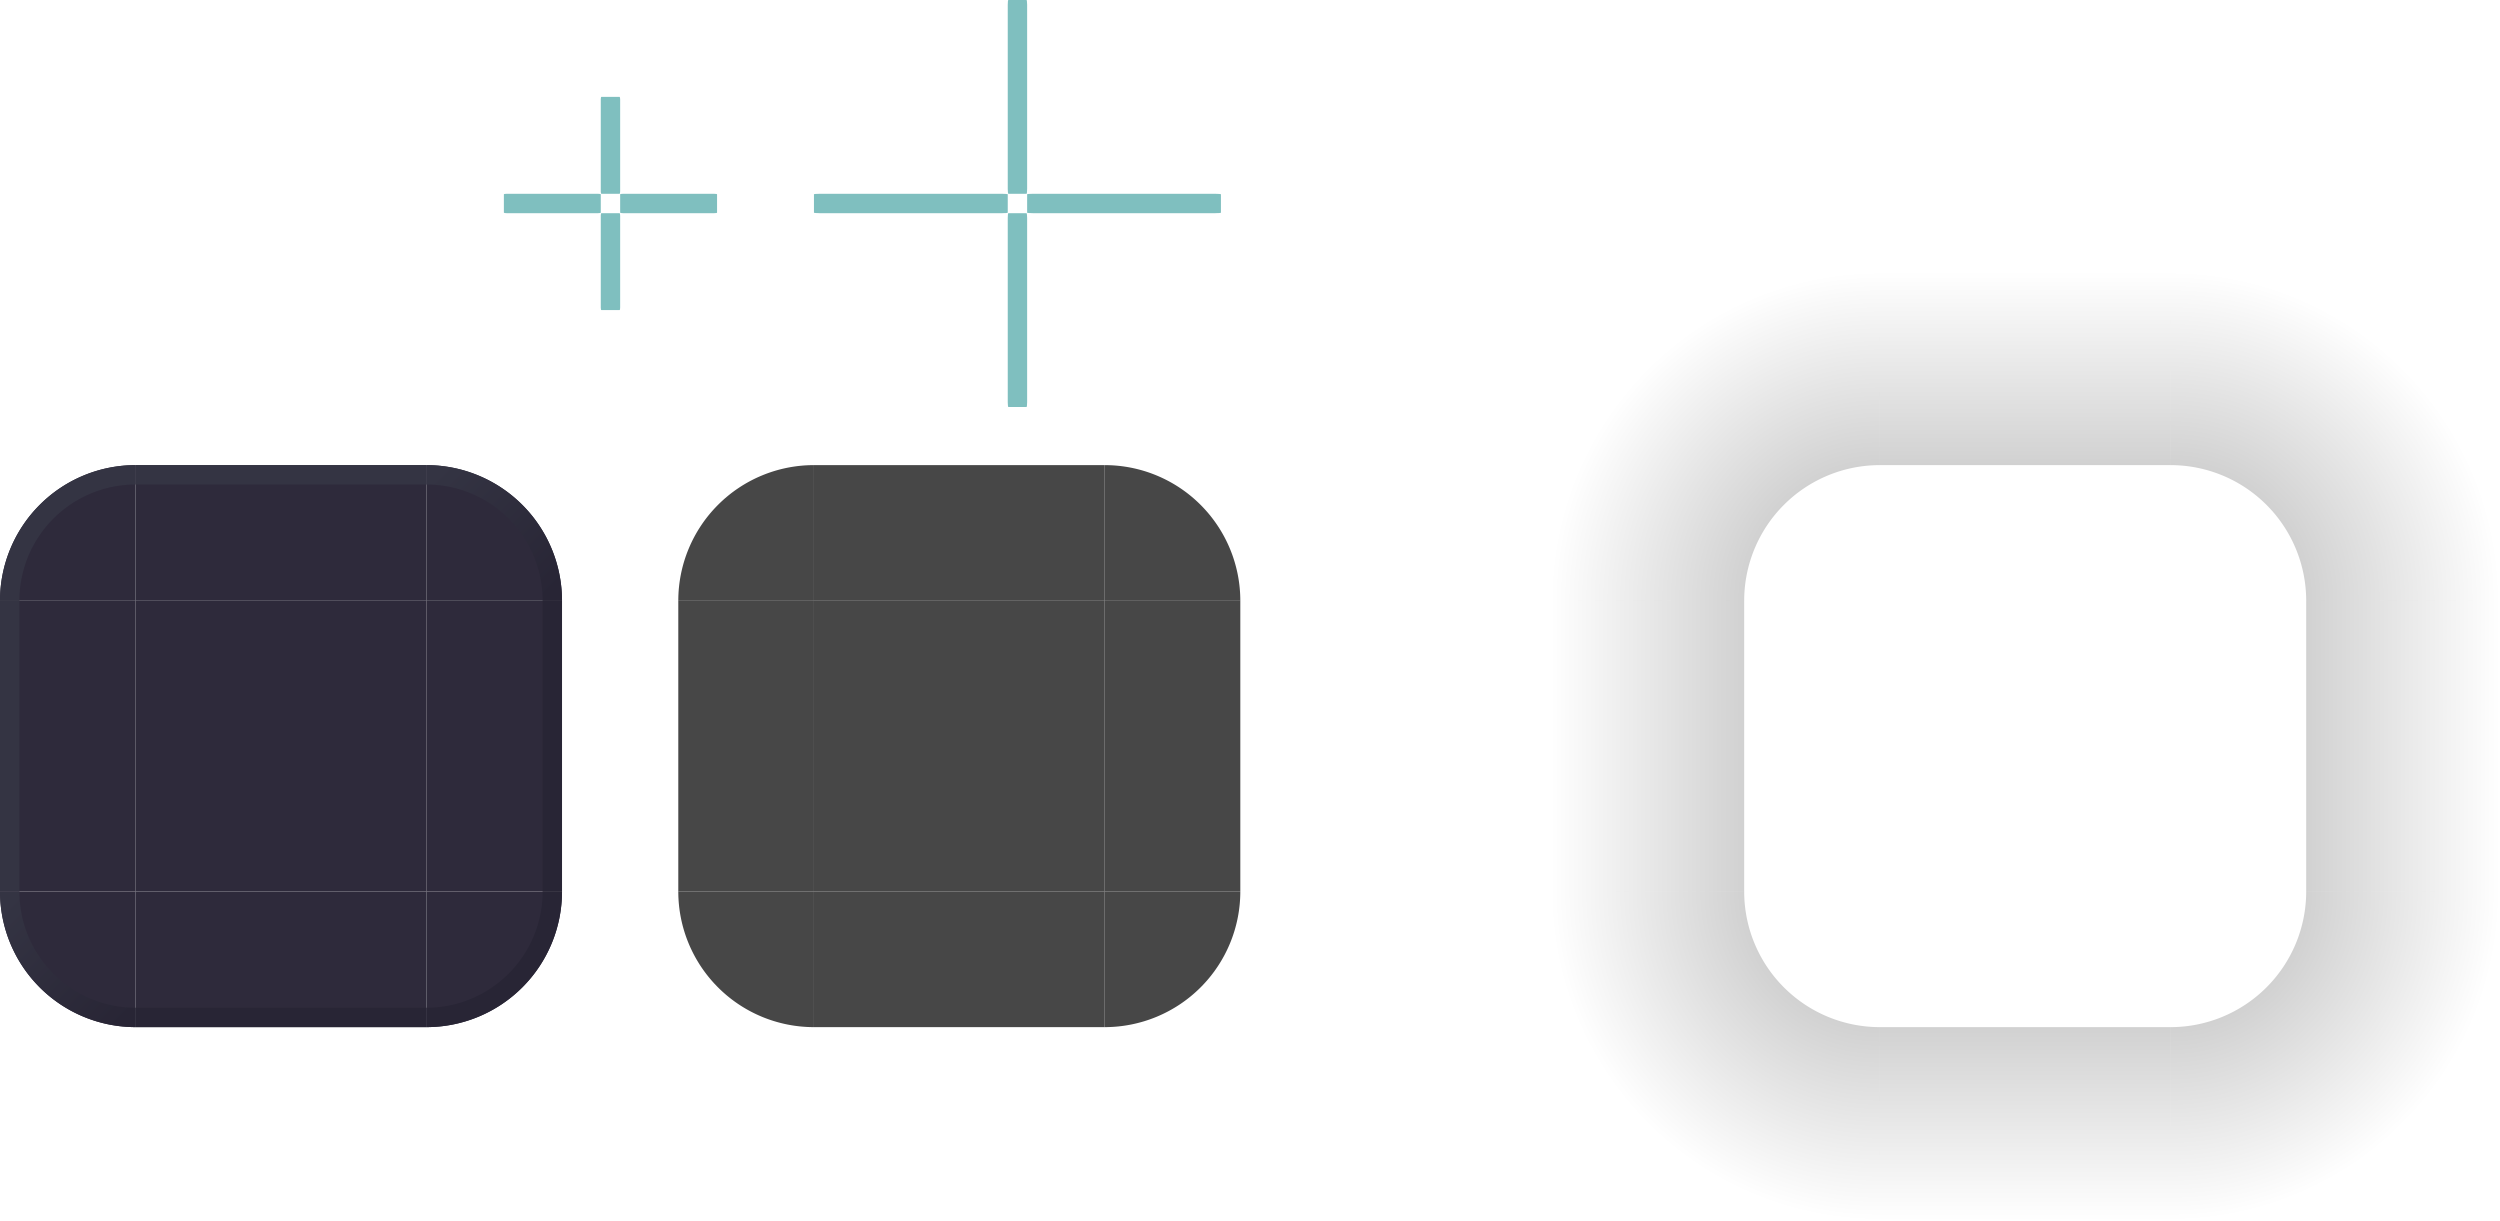 <?xml version="1.0" encoding="UTF-8" standalone="no"?>
<!-- Created with Inkscape (http://www.inkscape.org/) -->

<svg
   width="129"
   height="63"
   viewBox="0 0 129 63"
   version="1.1"
   id="svg17788"
   inkscape:version="1.3 (0e150ed6c4, 2023-07-21)"
   sodipodi:docname="background.svg"
   xmlns:inkscape="http://www.inkscape.org/namespaces/inkscape"
   xmlns:sodipodi="http://sodipodi.sourceforge.net/DTD/sodipodi-0.dtd"
   xmlns:xlink="http://www.w3.org/1999/xlink"
   xmlns="http://www.w3.org/2000/svg"
   xmlns:svg="http://www.w3.org/2000/svg">
  <sodipodi:namedview
     id="namedview17790"
     pagecolor="#d1d1d1"
     bordercolor="#6b6b6b"
     borderopacity="1"
     inkscape:showpageshadow="0"
     inkscape:pageopacity="0"
     inkscape:pagecheckerboard="1"
     inkscape:deskcolor="#d1d1d1"
     inkscape:document-units="px"
     showgrid="true"
     shape-rendering="crispEdges"
     inkscape:zoom="4.9036352"
     inkscape:cx="55.163157"
     inkscape:cy="11.82796"
     inkscape:current-layer="layer1">
    <inkscape:grid
       type="xygrid"
       id="grid1373"
       originx="-93"
       originy="-99"
       spacingy="1"
       spacingx="1"
       units="px"
       visible="true" />
  </sodipodi:namedview>
  <defs
     id="defs17785">
    <linearGradient
       inkscape:collect="always"
       id="linearGradient13075">
      <stop
         style="stop-color:#000000;stop-opacity:0.34;"
         offset="0"
         id="stop13071" />
      <stop
         style="stop-color:#000000;stop-opacity:0;"
         offset="1"
         id="stop13073" />
    </linearGradient>
    <linearGradient
       inkscape:collect="always"
       id="linearGradient12979">
      <stop
         style="stop-color:#000000;stop-opacity:0.2;"
         offset="0"
         id="stop12975" />
      <stop
         style="stop-color:#000000;stop-opacity:0;"
         offset="1"
         id="stop12977" />
    </linearGradient>
    <linearGradient
       inkscape:collect="always"
       id="linearGradient11502">
      <stop
         style="stop-color:#343443;stop-opacity:1;"
         offset="0"
         id="stop11498" />
      <stop
         style="stop-color:#282535;stop-opacity:1"
         offset="1"
         id="stop11500" />
    </linearGradient>
    <linearGradient
       inkscape:collect="always"
       xlink:href="#linearGradient12979"
       id="linearGradient3353"
       x1="190"
       y1="123"
       x2="190"
       y2="113"
       gradientUnits="userSpaceOnUse" />
    <linearGradient
       inkscape:collect="always"
       xlink:href="#linearGradient12979"
       id="linearGradient3485"
       x1="190"
       y1="123"
       x2="190"
       y2="113"
       gradientUnits="userSpaceOnUse" />
    <linearGradient
       inkscape:collect="always"
       xlink:href="#linearGradient12979"
       id="linearGradient3493"
       x1="190"
       y1="123"
       x2="190"
       y2="113"
       gradientUnits="userSpaceOnUse" />
    <linearGradient
       inkscape:collect="always"
       xlink:href="#linearGradient12979"
       id="linearGradient3501"
       x1="191"
       y1="123"
       x2="191"
       y2="113"
       gradientUnits="userSpaceOnUse" />
    <radialGradient
       inkscape:collect="always"
       xlink:href="#linearGradient13075"
       id="radialGradient3573"
       cx="205"
       cy="-130"
       fx="205"
       fy="-130"
       r="8.5"
       gradientUnits="userSpaceOnUse"
       gradientTransform="matrix(0,2,-2,0,-55,-540)" />
    <radialGradient
       inkscape:collect="always"
       xlink:href="#linearGradient13075"
       id="radialGradient3581"
       cx="190"
       cy="130"
       fx="190"
       fy="130"
       r="8.5"
       gradientUnits="userSpaceOnUse"
       gradientTransform="matrix(0,-2,2,0,-70,510)" />
    <radialGradient
       inkscape:collect="always"
       xlink:href="#linearGradient13075"
       id="radialGradient3589"
       cx="205"
       cy="145"
       fx="205"
       fy="145"
       r="8.5"
       gradientUnits="userSpaceOnUse"
       gradientTransform="matrix(0,2,-2,0,495,-265)" />
    <radialGradient
       inkscape:collect="always"
       xlink:href="#linearGradient13075"
       id="radialGradient3597"
       cx="190"
       cy="145"
       fx="190"
       fy="145"
       r="8.5"
       gradientUnits="userSpaceOnUse"
       gradientTransform="matrix(-2,0,0,-2,570,435)" />
    <linearGradient
       inkscape:collect="always"
       xlink:href="#linearGradient11502"
       id="linearGradient11504"
       x1="115"
       y1="124"
       x2="121"
       y2="130"
       gradientUnits="userSpaceOnUse" />
    <linearGradient
       inkscape:collect="always"
       xlink:href="#linearGradient11502"
       id="linearGradient12050"
       gradientUnits="userSpaceOnUse"
       x1="121"
       y1="130"
       x2="115"
       y2="124" />
  </defs>
  <g
     inkscape:label="Layer 1"
     inkscape:groupmode="layer"
     id="layer1"
     transform="translate(-93,-99)">
    <rect
       style="opacity:1;fill:#2e2a3b;fill-opacity:1;stroke:none;stroke-width:2;stroke-linecap:round"
       id="center"
       width="15"
       height="15"
       x="100"
       y="130" />
    <rect
       style="opacity:0.5;fill:#008080;stroke:none;stroke-width:2;stroke-linecap:round"
       id="hint-top-margin"
       width="1"
       height="5"
       x="124"
       y="104"
       rx="0.029"
       ry="0.124" />
    <rect
       style="opacity:0.5;fill:#008080;stroke:none;stroke-width:2;stroke-linecap:round"
       id="hint-bottom-margin"
       width="1"
       height="5"
       x="124"
       y="110"
       rx="0.029"
       ry="0.124" />
    <rect
       style="opacity:0.5;fill:#008080;stroke:none;stroke-width:2;stroke-linecap:round"
       id="hint-right-margin"
       width="5"
       height="1"
       x="125"
       y="109"
       rx="0.145"
       ry="0.025" />
    <rect
       style="opacity:0.5;fill:#008080;stroke:none;stroke-width:2;stroke-linecap:round"
       id="hint-left-margin"
       width="5"
       height="1"
       x="119"
       y="109"
       rx="0.145"
       ry="0.025" />
    <rect
       style="opacity:0.9;fill:#333333;fill-opacity:1;stroke:none;stroke-width:2;stroke-linecap:round"
       id="mask-center"
       width="15"
       height="15"
       x="135"
       y="130" />
    <rect
       style="opacity:0.9;fill:#333333;fill-opacity:1;stroke:none;stroke-width:2;stroke-linecap:round"
       id="mask-left"
       width="7"
       height="15"
       x="128"
       y="130" />
    <rect
       style="opacity:0.9;fill:#333333;fill-opacity:1;stroke:none;stroke-width:2;stroke-linecap:round"
       id="mask-right"
       width="7"
       height="15"
       x="150"
       y="130" />
    <rect
       style="opacity:0.9;fill:#333333;fill-opacity:1;stroke:none;stroke-width:2;stroke-linecap:round"
       id="mask-top"
       width="15"
       height="7"
       x="135"
       y="123" />
    <rect
       style="opacity:0.9;fill:#333333;fill-opacity:1;stroke:none;stroke-width:2;stroke-linecap:round"
       id="mask-bottom"
       width="15"
       height="7"
       x="135"
       y="145" />
    <path
       style="opacity:0.9;fill:#333333;fill-opacity:1;stroke-width:2;stroke-linecap:round"
       id="mask-bottomright"
       sodipodi:type="arc"
       sodipodi:cx="150"
       sodipodi:cy="145"
       sodipodi:rx="7"
       sodipodi:ry="7"
       sodipodi:start="0"
       sodipodi:end="1.5707963"
       sodipodi:arc-type="slice"
       d="m 157,145 a 7,7 0 0 1 -7,7 v -7 z" />
    <path
       style="opacity:0.9;fill:#333333;fill-opacity:1;stroke-width:2;stroke-linecap:round"
       id="mask-bottomleft"
       sodipodi:type="arc"
       sodipodi:cx="-135"
       sodipodi:cy="145"
       sodipodi:rx="7"
       sodipodi:ry="7"
       sodipodi:start="0"
       sodipodi:end="1.5707963"
       sodipodi:arc-type="slice"
       d="m -128,145 a 7,7 0 0 1 -7,7 v -7 z"
       transform="scale(-1,1)" />
    <path
       style="opacity:0.9;fill:#333333;fill-opacity:1;stroke-width:2;stroke-linecap:round"
       id="mask-topright"
       sodipodi:type="arc"
       sodipodi:cx="150"
       sodipodi:cy="-130"
       sodipodi:rx="7"
       sodipodi:ry="7"
       sodipodi:start="0"
       sodipodi:end="1.5707963"
       sodipodi:arc-type="slice"
       d="m 157,-130 a 7,7 0 0 1 -7,7 v -7 z"
       transform="scale(1,-1)" />
    <path
       style="opacity:0.9;fill:#333333;fill-opacity:1;stroke-width:2;stroke-linecap:round"
       id="mask-topleft"
       sodipodi:type="arc"
       sodipodi:cx="-135"
       sodipodi:cy="-130"
       sodipodi:rx="7"
       sodipodi:ry="7"
       sodipodi:start="0"
       sodipodi:end="1.5707963"
       sodipodi:arc-type="slice"
       d="m -128,-130 a 7,7 0 0 1 -7,7 v -7 z"
       transform="scale(-1)" />
    <rect
       style="opacity:0.9;fill:none;fill-opacity:1;stroke:none;stroke-width:2;stroke-linecap:round"
       id="shadow-center"
       width="15"
       height="15"
       x="190"
       y="130" />
    <path
       id="shadow-topright"
       style="opacity:0.9;fill:url(#radialGradient3573);fill-opacity:1;stroke-width:2;stroke-linecap:round"
       d="m 205,-113 v -10 a 7,7 0 0 0 7,-7 h 10 a 17,17 0 0 1 -17,17 z"
       transform="scale(1,-1)" />
    <g
       id="shadow-top">
      <rect
         style="opacity:0.9;fill:none;fill-opacity:1;stroke:none;stroke-width:2;stroke-linecap:round"
         id="rect2821"
         width="15"
         height="7"
         x="190"
         y="123" />
      <rect
         style="opacity:0.9;fill:url(#linearGradient3353);fill-opacity:1;stroke:none;stroke-width:2;stroke-linecap:round"
         id="rect2833"
         width="15"
         height="10"
         x="190"
         y="113" />
    </g>
    <g
       id="shadow-bottom"
       transform="matrix(1,0,0,-1,0,275)">
      <rect
         style="opacity:0.9;fill:none;fill-opacity:1;stroke:none;stroke-width:2;stroke-linecap:round"
         id="rect2839"
         width="15"
         height="7"
         x="190"
         y="123" />
      <rect
         style="opacity:0.9;fill:url(#linearGradient3501);fill-opacity:1;stroke:none;stroke-width:2;stroke-linecap:round"
         id="rect2841"
         width="15"
         height="10"
         x="190"
         y="113" />
    </g>
    <g
       id="shadow-right"
       transform="rotate(90,197.5,137.5)">
      <rect
         style="opacity:0.9;fill:none;fill-opacity:1;stroke:none;stroke-width:2;stroke-linecap:round"
         id="rect2845"
         width="15"
         height="7"
         x="190"
         y="123" />
      <rect
         style="opacity:0.9;fill:url(#linearGradient3485);fill-opacity:1;stroke:none;stroke-width:2;stroke-linecap:round"
         id="rect2847"
         width="15"
         height="10"
         x="190"
         y="113" />
    </g>
    <g
       id="shadow-left"
       transform="rotate(-90,197.5,137.5)">
      <rect
         style="opacity:0.9;fill:none;fill-opacity:1;stroke:none;stroke-width:2;stroke-linecap:round"
         id="rect2851"
         width="15"
         height="7"
         x="190"
         y="123" />
      <rect
         style="opacity:0.9;fill:url(#linearGradient3493);fill-opacity:1;stroke:none;stroke-width:2;stroke-linecap:round"
         id="rect2853"
         width="15"
         height="10"
         x="190"
         y="113" />
    </g>
    <path
       id="shadow-topleft"
       style="opacity:0.9;fill:url(#radialGradient3581);fill-opacity:1;stroke-width:2;stroke-linecap:round"
       d="m 190,113 v 10 a 7,7 0 0 0 -7,7 h -10 a 17,17 0 0 1 17,-17 z" />
    <path
       id="shadow-bottomright"
       style="opacity:0.9;fill:url(#radialGradient3589);fill-opacity:1;stroke-width:2;stroke-linecap:round"
       d="m 205,162 v -10 a 7,7 0 0 0 7,-7 h 10 a 17,17 0 0 1 -17,17 z" />
    <path
       id="shadow-bottomleft"
       style="opacity:0.9;fill:url(#radialGradient3597);fill-opacity:1;stroke-width:2;stroke-linecap:round"
       d="m 190,162 v -10 a 7,7 0 0 1 -7,-7 h -10 a 17,17 0 0 0 17,17 z" />
    <rect
       style="opacity:0.5;fill:#008080;stroke:none;stroke-width:2;stroke-linecap:round"
       id="shadow-hint-top-margin"
       width="1"
       height="10"
       x="145"
       y="99"
       rx="0.029"
       ry="0.247" />
    <rect
       style="opacity:0.5;fill:#008080;stroke:none;stroke-width:2;stroke-linecap:round"
       id="shadow-hint-bottom-margin"
       width="1"
       height="10"
       x="145"
       y="110"
       rx="0.029"
       ry="0.247" />
    <rect
       style="opacity:0.5;fill:#008080;stroke:none;stroke-width:2;stroke-linecap:round"
       id="shadow-hint-right-margin"
       width="10"
       height="1"
       x="146"
       y="109"
       rx="0.29"
       ry="0.025" />
    <rect
       style="opacity:0.5;fill:#008080;stroke:none;stroke-width:2;stroke-linecap:round"
       id="shadow-hint-left-margin"
       width="10"
       height="1"
       x="135"
       y="109"
       rx="0.29"
       ry="0.025" />
    <g
       id="top">
      <rect
         style="opacity:1;fill:#2e2a3b;fill-opacity:1;stroke:none;stroke-width:2;stroke-linecap:round"
         id="rect2325"
         width="15"
         height="7"
         x="100"
         y="123" />
      <rect
         style="opacity:1;fill:#343443;fill-opacity:1;stroke:none;stroke-width:2;stroke-linecap:round"
         id="rect2319"
         width="15"
         height="1"
         x="100"
         y="123" />
    </g>
    <use
       x="0"
       y="0"
       xlink:href="#top"
       id="left"
       transform="rotate(-90,107.5,137.5)"
       style="fill:#3f3d4a;fill-opacity:1" />
    <g
       id="topright">
      <path
         style="opacity:1;fill:#2e2a3b;fill-opacity:1;stroke-width:2;stroke-linecap:round"
         id="path3056"
         sodipodi:type="arc"
         sodipodi:cx="115"
         sodipodi:cy="-130"
         sodipodi:rx="7"
         sodipodi:ry="7"
         sodipodi:start="0"
         sodipodi:end="1.5707963"
         sodipodi:arc-type="slice"
         d="m 122,-130 a 7,7 0 0 1 -7,7 v -7 z"
         transform="scale(1,-1)" />
      <path
         id="path2909"
         style="opacity:1;fill:url(#linearGradient11504);fill-opacity:1;stroke-width:2;stroke-linecap:round"
         d="m 115,123 v 1 a 6,6 0 0 1 6,6 h 1 a 7,7 0 0 0 -7,-7 z" />
    </g>
    <g
       id="right"
       transform="rotate(90,107.5,137.5)">
      <rect
         style="opacity:1;fill:#2e2a3b;fill-opacity:1;stroke:none;stroke-width:2;stroke-linecap:round"
         id="rect9513"
         width="15"
         height="7"
         x="100"
         y="123" />
      <rect
         style="opacity:1;fill:#282535;fill-opacity:1;stroke:none;stroke-width:2;stroke-linecap:round"
         id="rect9515"
         width="15"
         height="1"
         x="100"
         y="123" />
    </g>
    <use
       x="0"
       y="0"
       xlink:href="#right"
       id="bottom"
       transform="rotate(90,107.5,137.5)" />
    <g
       id="bottomright"
       transform="matrix(1,0,0,-1,0,275)">
      <path
         style="opacity:1;fill:#2e2a3b;fill-opacity:1;stroke-width:2;stroke-linecap:round"
         id="path11049"
         sodipodi:type="arc"
         sodipodi:cx="115"
         sodipodi:cy="-130"
         sodipodi:rx="7"
         sodipodi:ry="7"
         sodipodi:start="0"
         sodipodi:end="1.5707963"
         sodipodi:arc-type="slice"
         d="m 122,-130 a 7,7 0 0 1 -7,7 v -7 z"
         transform="scale(1,-1)" />
      <path
         id="path11051"
         style="opacity:1;fill:#282535;fill-opacity:1;stroke-width:2;stroke-linecap:round"
         d="m 115,123 v 1 a 6,6 0 0 1 6,6 h 1 a 7,7 0 0 0 -7,-7 z" />
    </g>
    <g
       id="topleft"
       transform="matrix(-1,0,0,1,215,0)">
      <path
         style="opacity:1;fill:#2e2a3b;fill-opacity:1;stroke-width:2;stroke-linecap:round"
         id="path11400"
         sodipodi:type="arc"
         sodipodi:cx="115"
         sodipodi:cy="-130"
         sodipodi:rx="7"
         sodipodi:ry="7"
         sodipodi:start="0"
         sodipodi:end="1.5707963"
         sodipodi:arc-type="slice"
         d="m 122,-130 a 7,7 0 0 1 -7,7 v -7 z"
         transform="scale(1,-1)" />
      <path
         id="path11402"
         style="opacity:1;fill:#343443;fill-opacity:1;stroke-width:2;stroke-linecap:round"
         d="m 115,123 v 1 a 6,6 0 0 1 6,6 h 1 a 7,7 0 0 0 -7,-7 z" />
    </g>
    <g
       id="bottomleft"
       transform="rotate(180,107.5,137.5)">
      <path
         style="opacity:1;fill:#2e2a3b;fill-opacity:1;stroke-width:2;stroke-linecap:round"
         id="path12044"
         sodipodi:type="arc"
         sodipodi:cx="115"
         sodipodi:cy="-130"
         sodipodi:rx="7"
         sodipodi:ry="7"
         sodipodi:start="0"
         sodipodi:end="1.5707963"
         sodipodi:arc-type="slice"
         d="m 122,-130 a 7,7 0 0 1 -7,7 v -7 z"
         transform="scale(1,-1)" />
      <path
         id="path12046"
         style="opacity:1;fill:url(#linearGradient12050);fill-opacity:1;stroke-width:2;stroke-linecap:round"
         d="m 115,123 v 1 a 6,6 0 0 1 6,6 h 1 a 7,7 0 0 0 -7,-7 z" />
    </g>
  </g>
</svg>
